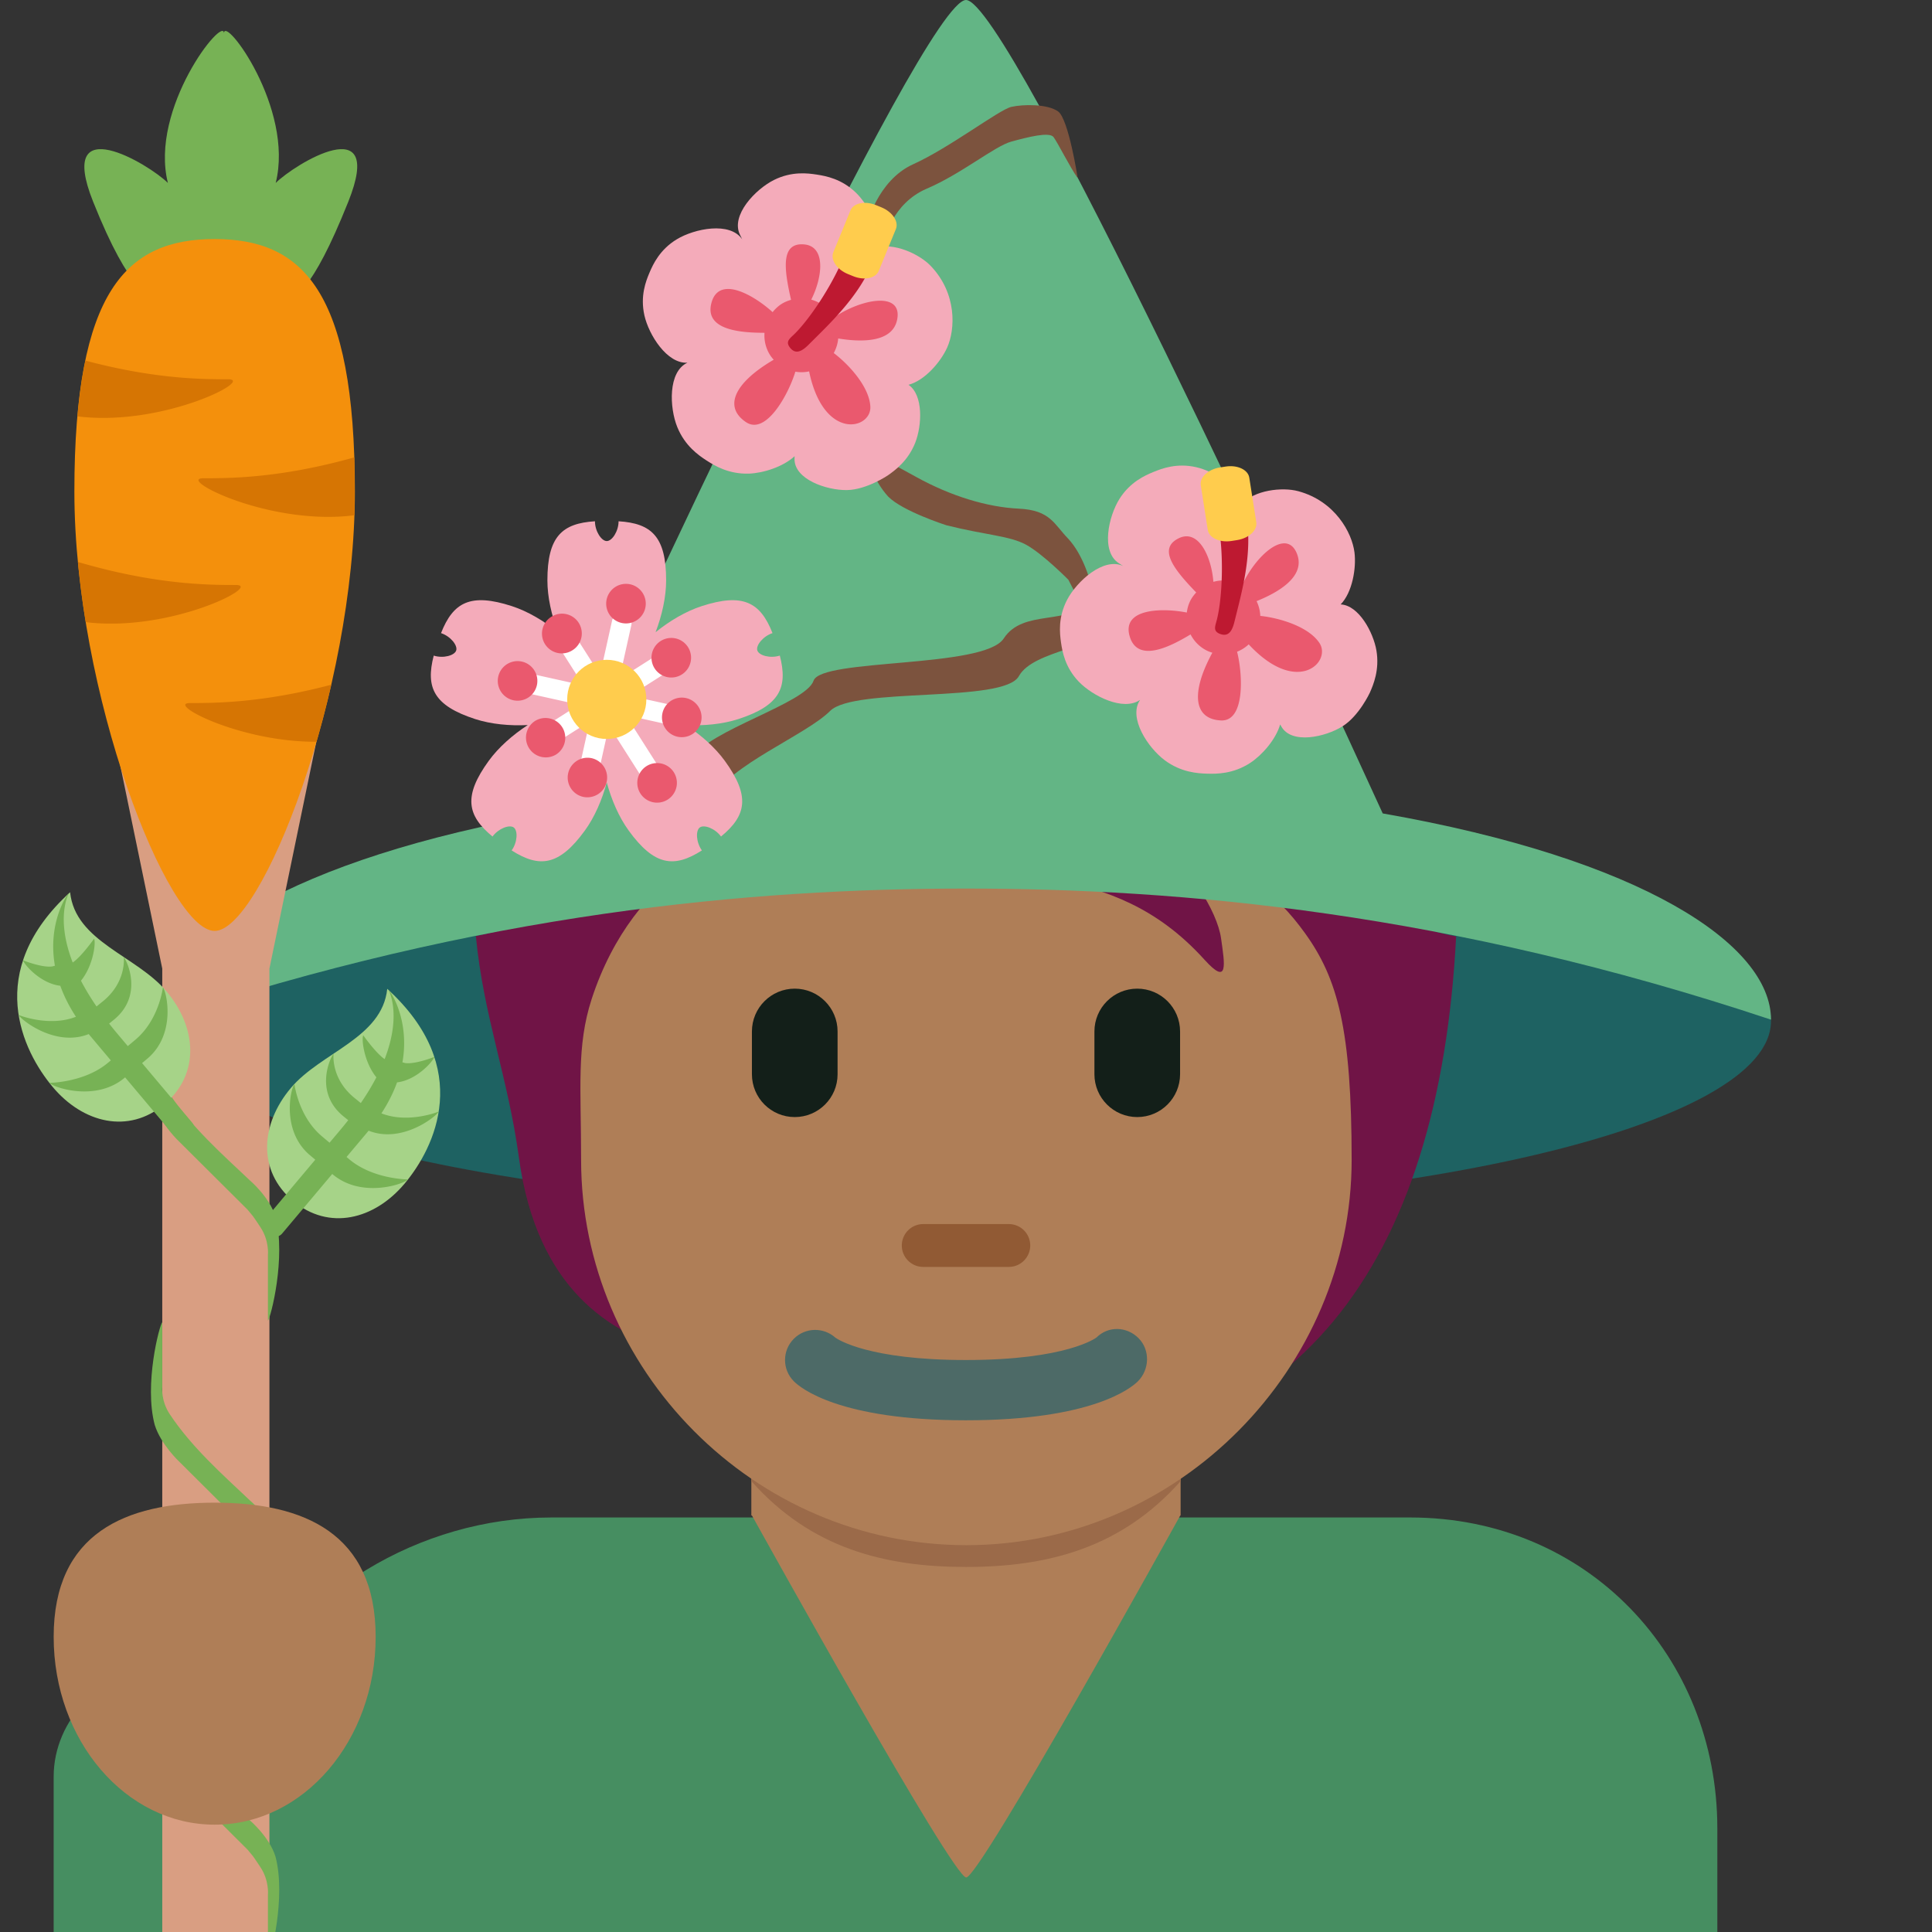 <svg width="640" height="640" fill="none" xmlns="http://www.w3.org/2000/svg">
  <rect width="100%" height="100%" fill="#333333" stroke="none"/>
  <path d="M320 400.942c147.276 0 266.667-28.088 266.667-62.738 0-34.649-119.391-62.737-266.667-62.737-147.276 0-266.667 28.088-266.667 62.737 0 34.65 119.391 62.738 266.667 62.738z" fill="#1E6262"/>
  <path d="M467.129 502.684H182.684c-44.195 0-84.87 25.654-102.435 61.316-6.542-7.378-16.125-11.004-26.916-11.004-19.555 0-35.555 16.622-35.555 35.52V640h551.111v-34.329c0-56.871-42.862-102.987-101.76-102.987z" fill="#468E61"/>
  <path d="M319.68 241.013c-46.4 0-100.515 56.854-162.044 69.067 2.542 26.649 10.613 46.56 14.257 73.369 5.992 44.035 30.756 58.133 50.543 64.018 28.48 37.617 58.755 36.017 109.582 36.017 97.475 0 144.711-64.16 150.347-173.28-61.796-12.302-116.125-69.191-162.685-69.191z" fill="#701446"/>
  <path d="M248.889 444.444v57.494c0 .071.195.124.267.195 2.346 4.214 66.435 119.805 70.915 119.805 4.498 0 68.516-115.591 70.845-119.805.071-.071.177-.124.177-.195v-57.494H248.889z" fill="#AF7E57"/>
  <path d="M248.889 490.631c19.822 22.382 44.391 28.445 71.111 28.445 26.702 0 51.271-6.081 71.111-28.445v-56.889H248.889v56.889z" fill="#9B6A49"/>
  <path d="M432.267 309.084c-9.6-13.297-21.902-24-48.854-27.804 10.116 4.64 19.805 20.64 21.067 29.476 1.262 8.853 2.525 16-5.475 7.164-32.054-35.431-66.969-21.476-101.583-43.129-24.16-15.129-31.52-31.84-31.52-31.84s-2.951 22.329-39.591 45.067c-10.631 6.595-23.289 21.28-30.329 42.969-5.049 15.591-3.484 29.493-3.484 53.244 0 69.333 57.138 127.627 127.627 127.627 70.488 0 127.626-58.809 127.626-127.627-.018-43.129-4.533-59.982-15.484-75.147z" fill="#AF7E57"/>
  <path d="M334.187 419.68h-28.356a7.09 7.09 0 01-7.093-7.093 7.09 7.09 0 017.093-7.094h28.356a7.09 7.09 0 017.093 7.094c-.018 3.929-3.182 7.093-7.093 7.093z" fill="#915A34"/>
  <path d="M458.044 269.458C436.213 221.689 334.098 0 320 0c-14.098 0-116.213 221.689-138.044 269.458-85.69 15.004-128.623 43.342-128.623 68.32C160 302.222 248.89 294.347 320 294.347c71.111 0 160 7.875 266.667 43.431 0-24.978-42.934-53.316-128.623-68.32z" fill="#63B585"/>
  <path d="M269.5 225.5c-2.5 7.5-35 16.5-40 25.5s1 24.5 6.5 13.5 31-21 39-29 57.5-2.5 62.5-11.5 27.5-9 28-17.5 0-16-5.5-7.5-21 2.5-27.5 12.5-60.5 6.5-63 14z" fill="#7C533E"/>
  <path d="M284.331 133.824c-.393 1.236.52 20.385 9.889 30.676 4.766 4.852 19.28 9.5 19.28 9.5 13.247 3.317 21 3.461 26.5 6.5s13.908 11.547 13.908 11.547l10.027 19.356c.392-1.236-.658-22.612-10.027-32.903-4.766-4.852-5.908-9.5-16.408-10s-22.539-4.167-34-10.5c-4.734-2.616-9.28-5.085-9.28-5.085l-9.889-19.091zM302.5 54.408c-12 5.408-15.5 20.5-15.5 20.5l6 4.5s2.5-12 14-16.908c11.5-4.908 22.5-14.092 28-15.592s12.629-3.327 14-1.5c1.371 1.828 5.5 10.092 8 13.592 0 0-3-19.592-6.5-22.092S339 34.5 335 35.408c-4 .908-20.5 13.592-32.5 19z" fill="#7C533E"/>
  <path d="M244.588 238.201c13.757-4.468 16.477-10.43 13.737-21.031-3.121 1.01-6.9-.003-7.447-1.697-.551-1.682 1.904-4.73 5.025-5.746-4.009-10.184-9.716-13.403-23.473-8.939-5.264 1.711-10.613 4.891-15.258 8.637 2.124-5.575 3.495-11.646 3.495-17.182 0-14.462-4.829-18.896-15.757-19.562 0 3.278-2.137 6.556-3.91 6.556-1.773 0-3.914-3.278-3.914-6.556-10.928.666-15.753 5.1-15.753 19.562 0 5.536 1.367 11.607 3.494 17.179-4.641-3.743-9.994-6.92-15.258-8.631-13.757-4.471-19.463-1.248-23.475 8.939 3.117 1.016 5.575 4.058 5.028 5.746-.547 1.688-4.327 2.707-7.444 1.698-2.743 10.597-.016 16.559 13.734 21.027 5.264 1.707 11.462 2.284 17.418 1.983-4.995 3.258-9.669 7.365-12.924 11.842-8.503 11.702-7.201 18.126 1.249 25.088 1.927-2.651 5.582-4.048 7.021-3.005 1.435 1.039 1.239 4.952-.689 7.604 9.231 5.884 15.743 5.13 24.243-6.565 3.255-4.478 5.713-10.197 7.27-15.953 1.557 5.759 4.018 11.475 7.27 15.953 8.503 11.701 15.012 12.449 24.246 6.565-1.924-2.655-2.128-6.562-.689-7.608 1.433-1.039 5.091.351 7.021 3.006 8.447-6.959 9.745-13.383 1.249-25.085-3.255-4.477-7.932-8.584-12.924-11.842 5.952.301 12.147-.276 17.415-1.983zM201 236.66c-.531-.957-1.157-1.763-1.927-2.324-.767-.56-1.731-.905-2.806-1.118.747-.799 1.321-1.645 1.616-2.55.295-.901.327-1.924.193-3.012.99.462 1.973.747 2.924.747.95 0 1.934-.285 2.93-.75-.134 1.088-.101 2.111.194 3.012.295.905.868 1.75 1.612 2.55-1.072.213-2.035.557-2.802 1.118-.774.564-1.403 1.37-1.934 2.327z" fill="#F4ABBA"/>
  <path d="M197.05 231.245a3.274 3.274 0 01-3.91 2.491l-19.201-4.267a3.277 3.277 0 111.422-6.399l19.198 4.268a3.273 3.273 0 012.491 3.907zm3.199.715a3.277 3.277 0 013.911-2.491l19.198 4.267a3.279 3.279 0 012.491 3.911 3.28 3.28 0 01-3.91 2.488l-19.198-4.268a3.273 3.273 0 01-2.492-3.907z" fill="#fff"/>
  <path d="M200.25 231.96a3.276 3.276 0 01-4.524-1.01l-10.557-16.589a3.273 3.273 0 011.006-4.523 3.274 3.274 0 014.523 1.006l10.561 16.593a3.281 3.281 0 01-1.009 4.523zm2.612 4.104a3.275 3.275 0 014.523 1.006l10.565 16.592a3.28 3.28 0 01-5.537 3.52l-10.557-16.592a3.286 3.286 0 011.006-4.526z" fill="#fff"/>
  <path d="M200.961 228.761a3.278 3.278 0 01-2.488-3.911l4.268-19.198a3.27 3.27 0 013.907-2.487 3.274 3.274 0 012.488 3.91l-4.265 19.198a3.278 3.278 0 01-3.91 2.488zm-.711 3.199a3.272 3.272 0 012.487 3.907l-4.261 19.198a3.28 3.28 0 01-6.404-1.419l4.27-19.198a3.273 3.273 0 013.908-2.488z" fill="#fff"/>
  <path d="M200.25 231.956a3.274 3.274 0 011.006-4.523l16.592-10.558a3.274 3.274 0 014.523 1.007 3.273 3.273 0 01-1.006 4.523l-16.592 10.558a3.271 3.271 0 01-4.523-1.007z" fill="#fff"/>
  <path d="M200.249 231.957a3.28 3.28 0 01-1.006 4.526l-16.592 10.561a3.279 3.279 0 01-3.52-5.533l16.592-10.561a3.282 3.282 0 014.526 1.007z" fill="#fff"/>
  <path d="M214.15 253.8a6.566 6.566 0 019.054 2.012 6.561 6.561 0 01-2.013 9.054 6.56 6.56 0 01-9.053-2.013 6.562 6.562 0 012.012-9.053zm-24.458-38.432a6.555 6.555 0 11-7.038-11.059 6.557 6.557 0 019.05 2.009 6.556 6.556 0 01-2.012 9.05zm6.293 35.787a6.572 6.572 0 014.982 7.827 6.561 6.561 0 01-7.824 4.979 6.559 6.559 0 012.842-12.806zm9.955-44.791a6.553 6.553 0 01-4.976-7.821 6.558 6.558 0 017.821-4.979 6.558 6.558 0 014.979 7.821 6.562 6.562 0 01-7.824 4.979zm-19.71 34.515a6.568 6.568 0 01-2.012 9.056 6.56 6.56 0 01-7.044-11.066 6.568 6.568 0 019.056 2.01zm30.611-19.48a6.555 6.555 0 1111.063-7.037 6.56 6.56 0 01-2.009 9.049 6.559 6.559 0 01-9.054-2.012zm2.606 14.829a6.563 6.563 0 017.824-4.983 6.562 6.562 0 014.979 7.824 6.557 6.557 0 01-7.824 4.976c-3.537-.78-5.762-4.284-4.979-7.817zm-41.595-9.247a6.556 6.556 0 01-7.821 4.979 6.557 6.557 0 012.842-12.803 6.561 6.561 0 014.979 7.824z" fill="#EA596E"/>
  <path d="M201 244.792c7.241 0 13.111-5.87 13.111-13.111 0-7.241-5.87-13.111-13.111-13.111-7.241 0-13.111 5.87-13.111 13.111 0 7.241 5.87 13.111 13.111 13.111z" fill="#FFCC4D"/>
  <g clip-path="url(#clip0)">
    <path d="M453.789 229.434c1.157-2.613 3.245-7.535 2.174-13.93-1.028-6.041-5.845-14.999-11.852-15.285 3.877-3.975 5.221-12.003 4.583-17.189-.811-6.595-6.45-16.989-18.573-20.304-5.475-1.497-14.721-.308-18.637 4.188-1.198-5.851-9.467-10.821-15.179-12.141-6.446-1.49-11.455.446-14.092 1.527l.016-.01-.134.053-.124.053c-2.639 1.098-7.549 3.223-11.095 8.807-3.646 5.767-6.32 17.515-.212 21.397.4.255.868.556 1.375.887-6.54-3.008-15.347 5.129-18.515 11.142-3.102 5.89-2.461 11.216-2.07 14.04l-.003-.016c.008.04.019.095.018.138.004.041.023.094.022.139.413 2.821 1.268 8.104 5.888 12.903 4.549 4.716 14.695 9.878 20.288 6.014-4.014 5.927 2.632 15.863 8.145 19.978 5.44 4.067 10.969 4.356 13.907 4.458l-.018.001c.048-.004.1-.002.145 0l.145.003c2.939.085 8.459.149 14.149-3.558 3.908-2.558 8.499-7.751 9.931-12.753l.357.635c3.375 6.089 14.662 3.543 20.321-.027 5.488-3.452 9.023-11.116 9.04-11.15z" fill="#F4ABBA"/>
    <path d="M437.067 212.977c-3.59-5.391-13.104-8.27-19.58-8.953a12.283 12.283 0 00-1.232-4.89c6.249-2.513 16.576-7.84 13.336-15.8-3.45-8.473-13.652.66-18.177 10.621-.187-.107-.343-.247-.537-.347-2.871-1.473-6.047-1.673-8.926-.862-.655-8.441-4.969-17.657-11.512-14.423-7.07 3.497-1.325 10.543 5.821 17.938-.729.796-1.4 1.659-1.916 2.665-.66 1.284-1.021 2.633-1.199 3.986-8.217-1.612-21.499-1.36-18.961 7.745 2.658 9.537 14.389 2.979 20.203-.497 1.132 2.197 2.912 4.082 5.279 5.297.633.325 1.284.556 1.94.761-7.251 13.371-6.158 22.005 2.851 22.436 7.973.38 7.276-15.127 5.343-22.761a12.196 12.196 0 003.848-2.442c16.065 17.301 27.597 5.796 23.419-.474z" fill="#EA596E"/>
    <path d="M403.696 209.791c-1.913-.982-1.07-2.549-.537-4.725 1.73-7.06 2.414-21.214.288-32.467a4.751 4.751 0 019.335-1.765c2.336 12.361-1.511 25.578-3.851 35.116-.627 2.547-1.647 4.853-4.194 4.226a4.71 4.71 0 01-1.041-.385z" fill="#BE1931"/>
    <path d="M416.159 173.005c.414 2.647-2.435 5.292-6.365 5.909l-1.84.291c-3.93.613-7.454-1.032-7.868-3.679l-2.312-14.773c-.414-2.647 2.435-5.293 6.363-5.907l1.84-.29c3.928-.615 7.452 1.03 7.866 3.677l2.316 14.772z" fill="#FFCC4D"/>
  </g>
  <g clip-path="url(#clip1)">
    <path d="M294.107 157.479c2.342-1.637 6.676-4.768 9.069-10.794 2.247-5.702 2.76-15.859-2.232-19.213 5.375-1.395 10.679-7.569 12.817-12.336 2.719-6.064 3.273-17.876-5.386-26.986-3.91-4.114-12.436-7.882-18.114-6.061 2.003-5.626-2.501-14.159-6.706-18.243-4.745-4.612-10.032-5.547-12.848-5.987h.018l-.141-.025-.134-.017c-2.826-.426-8.127-1.149-14.051 1.794-6.105 3.047-14.472 11.716-11.254 18.2.21.424.455.924.717 1.47-4.04-5.958-15.787-3.553-21.609-.048-5.702 3.435-7.91 8.324-9.037 10.942l.006-.014c-.014.038-.033.09-.056.127-.018.037-.029.092-.054.13-1.106 2.628-3.108 7.591-1.639 14.088 1.452 6.39 7.463 16.058 14.248 15.645-6.502 2.995-5.956 14.936-3.368 21.31 2.551 6.295 7.132 9.404 9.593 11.011l-.017-.008c.044.022.087.05.125.075l.122.078c2.471 1.593 7.162 4.505 13.949 4.277 4.667-.166 11.283-2.234 15.097-5.773l-.023.728c-.263 6.956 10.713 10.619 17.403 10.493 6.481-.114 13.473-4.843 13.505-4.863z" fill="#F4ABBA"/>
    <path d="M288.314 134.744c-.282-6.471-6.932-13.858-12.121-17.794a12.278 12.278 0 001.477-4.821c6.647 1.083 18.241 1.868 19.587-6.619 1.433-9.036-12.022-6.5-21.049-.318-.105-.189-.166-.389-.281-.575-1.694-2.747-4.308-4.561-7.191-5.357 3.808-7.561 4.885-17.68-2.387-18.299-7.86-.666-6.59 8.335-4.302 18.361-1.036.305-2.056.696-3.018 1.289-1.229.758-2.237 1.725-3.09 2.791-6.197-5.632-17.692-12.29-20.232-3.185-2.661 9.536 10.771 9.995 17.544 10.029-.168 2.466.38 5.001 1.776 7.265.374.606.812 1.14 1.267 1.656-13.124 7.688-16.657 15.642-9.171 20.672 6.626 4.452 14.054-9.178 16.351-16.711 1.501.25 3.037.225 4.556-.098 4.793 23.117 20.615 19.241 20.284 11.714z" fill="#EA596E"/>
    <path d="M261.408 114.748c-1.129-1.83.404-2.735 1.986-4.321 5.134-5.145 13.043-16.903 17.048-27.633a4.75 4.75 0 118.901 3.32c-4.398 11.788-14.53 21.106-21.468 28.057-1.855 1.854-3.921 3.3-5.775 1.445a4.662 4.662 0 01-.692-.868z" fill="#BE1931"/>
    <path d="M291.109 89.72c-1.015 2.48-4.822 3.269-8.504 1.763l-1.725-.703c-3.681-1.51-5.844-4.74-4.828-7.22l5.666-13.838c1.016-2.48 4.823-3.268 8.502-1.76l1.724.703c3.68 1.507 5.843 4.737 4.828 7.217l-5.663 13.839z" fill="#FFCC4D"/>
  </g>
  <g clip-path="url(#clip2)">
    <path d="M89.25 640h-35.5V320.861L36 235h71l-17.75 85.861V640z" fill="#D99E82"/>
    <path d="M53.751 544c-.917.917-6.086 20.552-2.5 34 2 6.5 8.208 12.272 8.208 12.272L82 612.706c2.323 2.829 1.252 1.294 4.252 5.794s2.5 9.201 2.5 9.201V649.5c.917-.917 6.086-21.052 2.5-34.5-2-6.5-8.5-12-8.5-12-9.446-8.916-19.237-17.605-26.5-28.5-3-4.5-2.5-9-2.5-9V544zM53.751 438c-.917.917-6.086 20.552-2.5 34 2 6.5 8.208 12.272 8.208 12.272L82 506.706c2.323 2.829 1.252 1.294 4.252 5.794s2.5 9.201 2.5 9.201V543.5c.917-.917 6.086-21.052 2.5-34.5-2-6.5-8.5-12-8.5-12-9.446-8.916-19.237-17.605-26.5-28.5-3-4.5-2.5-9-2.5-9V438zM53.751 332c-.917.917-6.086 20.552-2.5 34 2 6.5 8.208 12.272 8.208 12.272L82 400.706c2.323 2.829 1.252 1.294 4.252 5.794s2.5 9.201 2.5 9.201V437.5c.917-.917 6.086-21.052 2.5-34.5-2-6.5-8.5-12-8.5-12-9.446-8.916-19.237-17.605-26.5-28.5-3-4.5-2.5-9-2.5-9V332z" fill="#77B255"/>
    <g clip-path="url(#clip3)">
      <path d="M91.332 60.608c6.19-24.779-17.135-55.75-17.135-49.557 0-6.194-24.778 24.778-18.58 49.557-6.194-6.194-37.166-24.779-24.774 6.193 12.387 30.977 18.58 30.977 24.774 37.17 6.193 6.194 18.585-6.198 18.585-6.198s11.296 12.392 17.494 6.194c6.193-6.194 11.301-6.194 23.688-37.161 12.387-30.977-17.858-12.392-24.052-6.198z" fill="#77B255"/>
      <path d="M117.557 162.818c0 66.71-30.972 145.565-46.46 145.565-15.489 0-46.456-78.86-46.46-145.565 0-66.71 17.38-83.626 46.46-83.63 29.079.004 46.46 16.92 46.46 83.63z" fill="#F4900C"/>
      <path d="M75.59 125.644c-8.515 0-24.331-.066-47.296-6.194-1.144 5.454-2.028 11.586-2.633 18.471 28.103 3.548 58.86-12.282 49.93-12.277zm2.572 68.142c-9.12 0-26.632-.088-52.348-7.626a302.656 302.656 0 002.585 19.929c28.05 3.461 58.663-12.303 49.763-12.303zm39.202-42.277c-24.48 6.889-41.174 6.92-50.035 6.925-8.944-.009 21.932 15.869 50.07 12.251.092-2.633.083-15.563-.035-19.176zm-12.523 94.203a336.886 336.886 0 004.897-18.887c-22.68 5.992-38.335 6.071-46.789 6.071-8.081-.005 16.351 12.969 41.892 12.816z" fill="#D67503"/>
    </g>
    <g clip-path="url(#clip4)">
      <path d="M134.006 392.119c10-11.889 23.053-38.338-5.727-64.555-1.708 16.372-21.953 20.974-31.95 32.866-10.003 11.889-11.16 27.374.73 37.376 11.89 10 26.945 6.205 36.947-5.687z" fill="#A6D388"/>
      <path d="M133.31 351.908c2.416-13.706-3.625-23.162-4.618-23.997 0 0 4.543 7.947-1.272 22.927-2.829-1.853-7.087-7.877-7.087-7.877-.652 1.274.278 8.958 4.348 13.908-1.384 2.67-3.085 5.518-5.155 8.535l-2.063-1.672c-8.012-6.467-6.96-14.694-6.96-14.694-1.22 1.511-6.466 12.891 3.339 20.82l1.511 1.219a119.09 119.09 0 01-2.489 3.065l-3.695 4.394-2.53-2.125c-7.885-6.634-9.097-17.333-9.097-17.333-1.253 1.487-4.496 15.504 5.149 23.616l1.746 1.471-16.569 19.694c-1.252 1.487-.937 3.808.547 5.056 1.487 1.251 3.825 1.161 5.075-.325l16.566-19.697.14.118c9.648 8.112 23.698 3.186 24.95 1.696 0 0-11.549-.033-19.434-6.668l-.921-.772 6.995-8.316c.114-.135.211-.267.324-.402 10.946 4.396 22.375-4.639 23.208-6.316 0 0-10.049 4.094-18.969.58 2.324-3.562 4.01-6.998 5.182-10.264 6.528-.747 11.951-6.995 12.336-8.431 0 0-6.394 2.559-9.71 2.015l-.847-.225z" fill="#77B255"/>
    </g>
    <g clip-path="url(#clip5)">
      <path d="M17.496 360.119c-10-11.889-23.053-38.338 5.727-64.555 1.708 16.372 21.954 20.974 31.951 32.866 10.002 11.889 11.159 27.374-.731 37.376-11.89 10-26.945 6.205-36.947-5.687z" fill="#A6D388"/>
      <path d="M18.192 319.908c-2.415-13.706 3.625-23.162 4.618-23.997 0 0-4.543 7.947 1.272 22.927 2.83-1.853 7.087-7.877 7.087-7.877.652 1.274-.277 8.958-4.348 13.908 1.384 2.67 3.085 5.518 5.155 8.535l2.063-1.672c8.012-6.467 6.96-14.694 6.96-14.694 1.22 1.511 6.466 12.891-3.339 20.82l-1.51 1.219a119.278 119.278 0 002.488 3.065l3.696 4.394 2.529-2.125c7.885-6.634 9.097-17.333 9.097-17.333 1.253 1.487 4.497 15.504-5.148 23.616l-1.746 1.471 16.568 19.694c1.252 1.487.938 3.808-.547 5.056-1.487 1.251-3.825 1.161-5.075-.325l-16.566-19.697-.14.118c-9.647 8.112-23.698 3.186-24.95 1.696 0 0 11.549-.033 19.434-6.668l.922-.772-6.996-8.316c-.114-.135-.21-.267-.324-.402-10.946 4.396-22.375-4.639-23.208-6.316 0 0 10.05 4.094 18.97.58-2.325-3.562-4.01-6.998-5.183-10.264-6.527-.747-11.95-6.995-12.335-8.431 0 0 6.393 2.559 9.709 2.015l.847-.225z" fill="#77B255"/>
    </g>
  </g>
  <path d="M124.444 542.222c0 34.365-23.875 62.223-53.333 62.223s-53.333-27.858-53.333-62.223c0-34.364 23.875-44.444 53.333-44.444s53.333 10.08 53.333 44.444z" fill="#AF7E57"/>
  <path d="M263.271 370.044c-7.84 0-14.187-6.346-14.187-14.186v-14.169c0-7.822 6.347-14.187 14.187-14.187 7.822 0 14.187 6.347 14.187 14.187v14.187c0 7.822-6.347 14.168-14.187 14.168zm113.458 0c-7.822 0-14.187-6.346-14.187-14.186v-14.169c0-7.822 6.347-14.187 14.187-14.187 7.822 0 14.187 6.347 14.187 14.187v14.187c-.018 7.822-6.365 14.168-14.187 14.168z" fill="#131F19"/>
  <path d="M319.947 470.489c-41.938 0-54.827-10.738-56.96-12.907-3.911-3.893-3.911-10.222 0-14.115 3.769-3.769 9.813-3.876 13.742-.356.782.569 10.969 7.413 43.218 7.413 33.529 0 43.182-7.395 43.289-7.466 3.893-3.876 10.026-3.698 13.92.231 3.893 3.893 3.68 10.4-.214 14.293-2.186 2.169-15.057 12.907-56.995 12.907z" fill="#4D6A67"/>
  <defs>
    <clipPath id="clip0">
      <path fill="#fff" transform="rotate(27.171 -89.797 851.797)" d="M0 0h114v114H0z"/>
    </clipPath>
    <clipPath id="clip1">
      <path fill="#fff" transform="rotate(58.335 105.473 268.965)" d="M0 0h114v114H0z"/>
    </clipPath>
    <clipPath id="clip2">
      <path fill="#fff" d="M0 0h640v640H0z"/>
    </clipPath>
    <clipPath id="clip3">
      <path fill="#fff" transform="rotate(-45 148.343 180.24)" d="M0 0h223v223H0z"/>
    </clipPath>
    <clipPath id="clip4">
      <path fill="#fff" transform="rotate(-94.934 225.151 172.36)" d="M0 0h79v79H0z"/>
    </clipPath>
    <clipPath id="clip5">
      <path fill="#fff" transform="scale(1 -1) rotate(85.066 246.192 -146.854)" d="M0 0h79v79H0z"/>
    </clipPath>
  </defs>
</svg>
